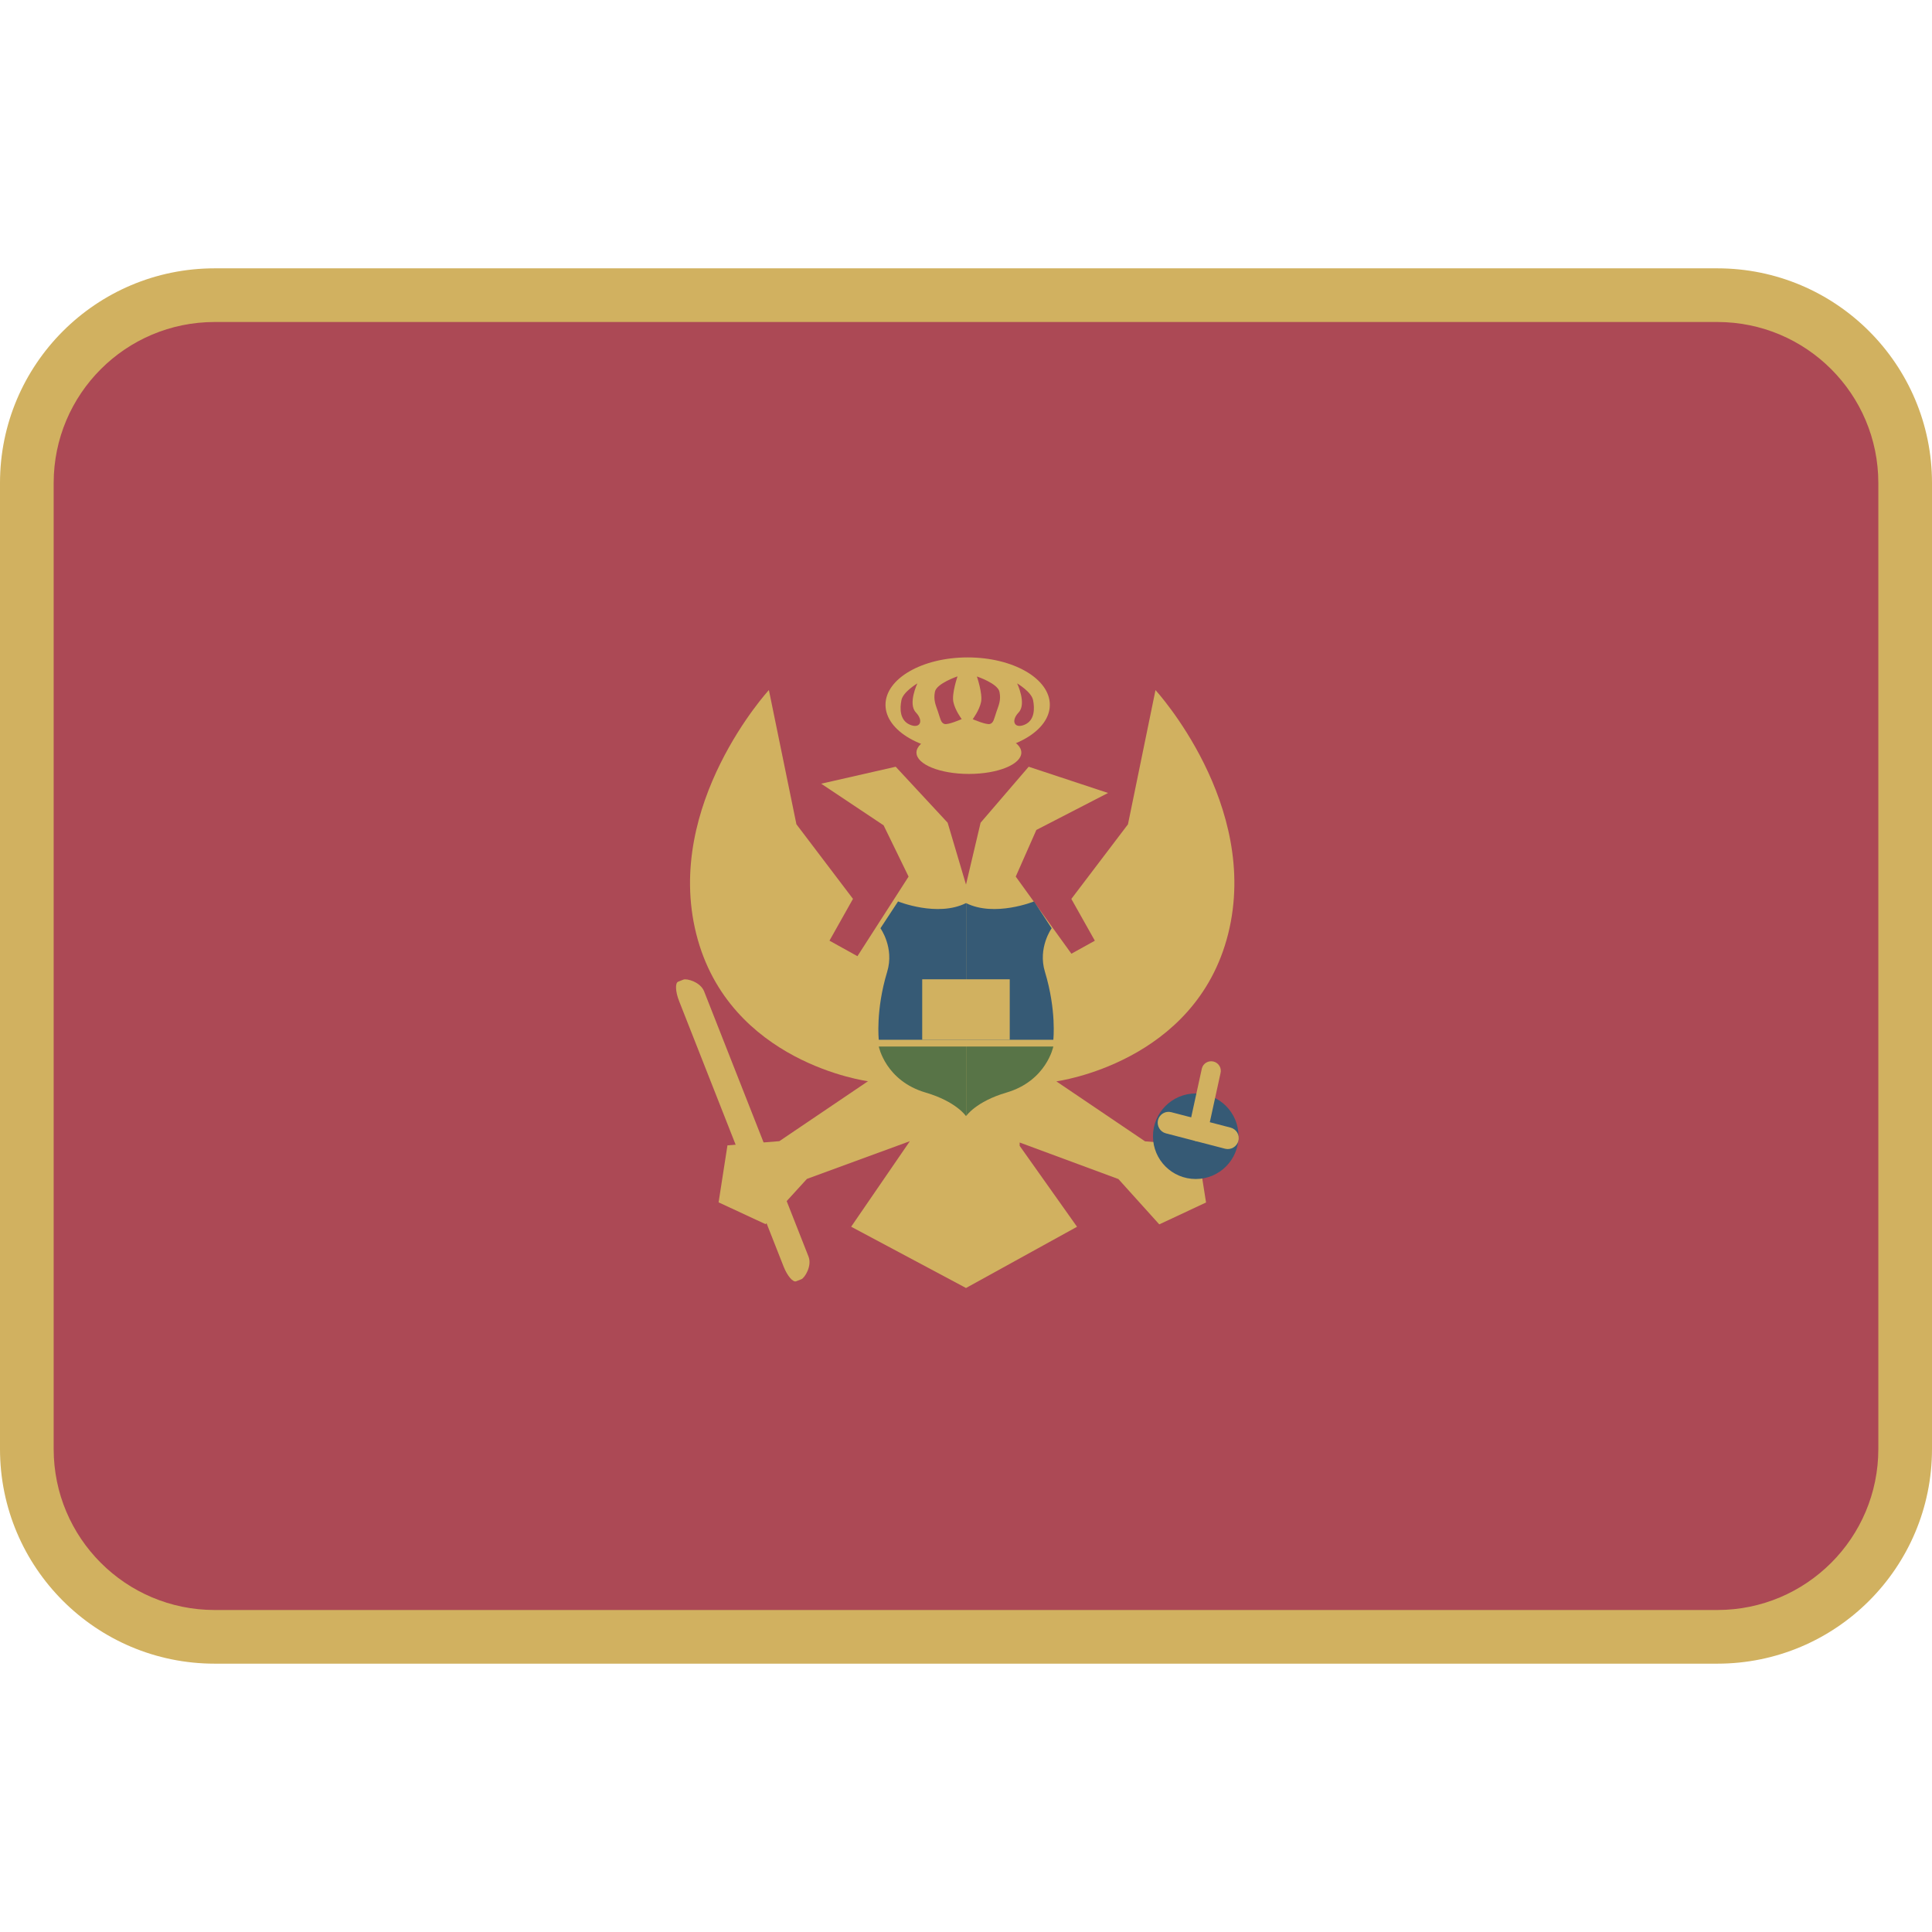 <ns0:svg xmlns:ns0="http://www.w3.org/2000/svg" viewBox="0 0 36 36"><ns0:path fill="#d1b160" d="M36 27c0 2.209-1.791 4-4 4H4c-2.209 0-4-1.791-4-4V9c0-2.209 1.791-4 4-4h28c2.209 0 4 1.791 4 4v18z" /><ns0:path fill="#ac4955" d="M35 27c0 1.657-1.343 3-3 3H4c-1.657 0-3-1.343-3-3V9c0-1.657 1.343-3 3-3h28c1.657 0 3 1.343 3 3v18z" /><ns0:path fill="#d1b160" d="M22.885 17.401c.604-2.41-1.354-4.542-1.354-4.542l-.513 2.501-1.055 1.39.438.779-.437.242-1.037-1.437.384-.869 1.336-.689-1.479-.489-.896 1.043L18 16.483l-.342-1.153-.968-1.043-1.388.316 1.163.776.465.955-.953 1.483-.521-.289.438-.779-1.054-1.39-.513-2.501S12.37 14.99 12.973 17.4c.604 2.41 3.201 2.747 3.201 2.747l-1.652 1.117-.967.078-.165 1.062.876.407.77-.844 1.918-.703-1.094 1.594L18 24l2.069-1.141L19 21.351v-.062l1.84.681.761.844.872-.407-.168-1.062-.969-.078-1.652-1.117c0-.002 2.597-.34 3.201-2.749z" /><ns0:path fill="#587447" d="M18 19.5v1.297s-.181-.271-.75-.438c-.75-.219-.875-.859-.875-.859H18zm.002 0v1.297s.181-.271.75-.438c.75-.219.875-.859.875-.859h-1.625z" /><ns0:path fill="#365a75" d="M16.734 16.797s.734.297 1.266.031v2.547h-1.625s-.062-.547.156-1.266c.137-.449-.125-.812-.125-.812l.328-.5zm2.534 0s-.734.297-1.266.031v2.547h1.625s.062-.547-.156-1.266c-.137-.449.125-.812.125-.812l-.328-.5zm3.81 4.375c0 .44-.356.797-.797.797-.441 0-.797-.356-.797-.797 0-.441.356-.797.797-.797.441 0 .797.356.797.797z" /><ns0:path fill="#d1b160" d="M19.031 14.023c0 .22-.437.398-.977.398s-.977-.178-.977-.398c0-.22.437-.398.977-.398s.977.178.977.398z" /><ns0:path fill="#d1b160" d="M18.031 12.25c-.846 0-1.531.395-1.531.883s.685.883 1.531.883c.846 0 1.531-.395 1.531-.883s-.685-.883-1.531-.883zm-1.078 1.253c-.188-.082-.188-.3-.156-.457.031-.156.297-.312.297-.312s-.181.379-.028.541c.153.163.075.31-.113.228zm.646-.013c-.068-.021-.076-.096-.119-.223s-.09-.22-.059-.377c.031-.156.421-.287.421-.287s-.109.318-.078.474c.031.156.156.322.156.322s-.253.112-.321.091zm.967-.223c-.043.127-.051.202-.119.223-.068.021-.322-.089-.322-.089s.125-.166.156-.322-.078-.474-.078-.474.39.13.421.287c.032.155-.015.249-.058.375zm.528.236c-.188.082-.266-.066-.113-.228.153-.162-.028-.541-.028-.541s.266.156.297.312c.031.157.031.376-.156.457zm3.981 7.755c-.027.109-.139.174-.247.147l-1.104-.287c-.108-.028-.173-.141-.146-.248.028-.109.139-.174.247-.146l1.104.287c.109.028.176.137.146.247z" /><ns0:path fill="#d1b160" d="M22.495 21.131c-.024.096-.121.154-.219.129-.097-.025-.153-.122-.128-.22l.247-1.131c.024-.095.121-.153.219-.128.097.025.153.123.128.219l-.247 1.131zm-7.66 2.744c-.06.023-.166-.102-.235-.278l-1.945-4.941c-.07-.177-.078-.34-.018-.364l.099-.039c.061-.023.314.043.384.219l1.945 4.941c.07.177-.071.398-.131.423l-.099.039zm2.349-5.627h1.631v1.127h-1.631z" /></ns0:svg>